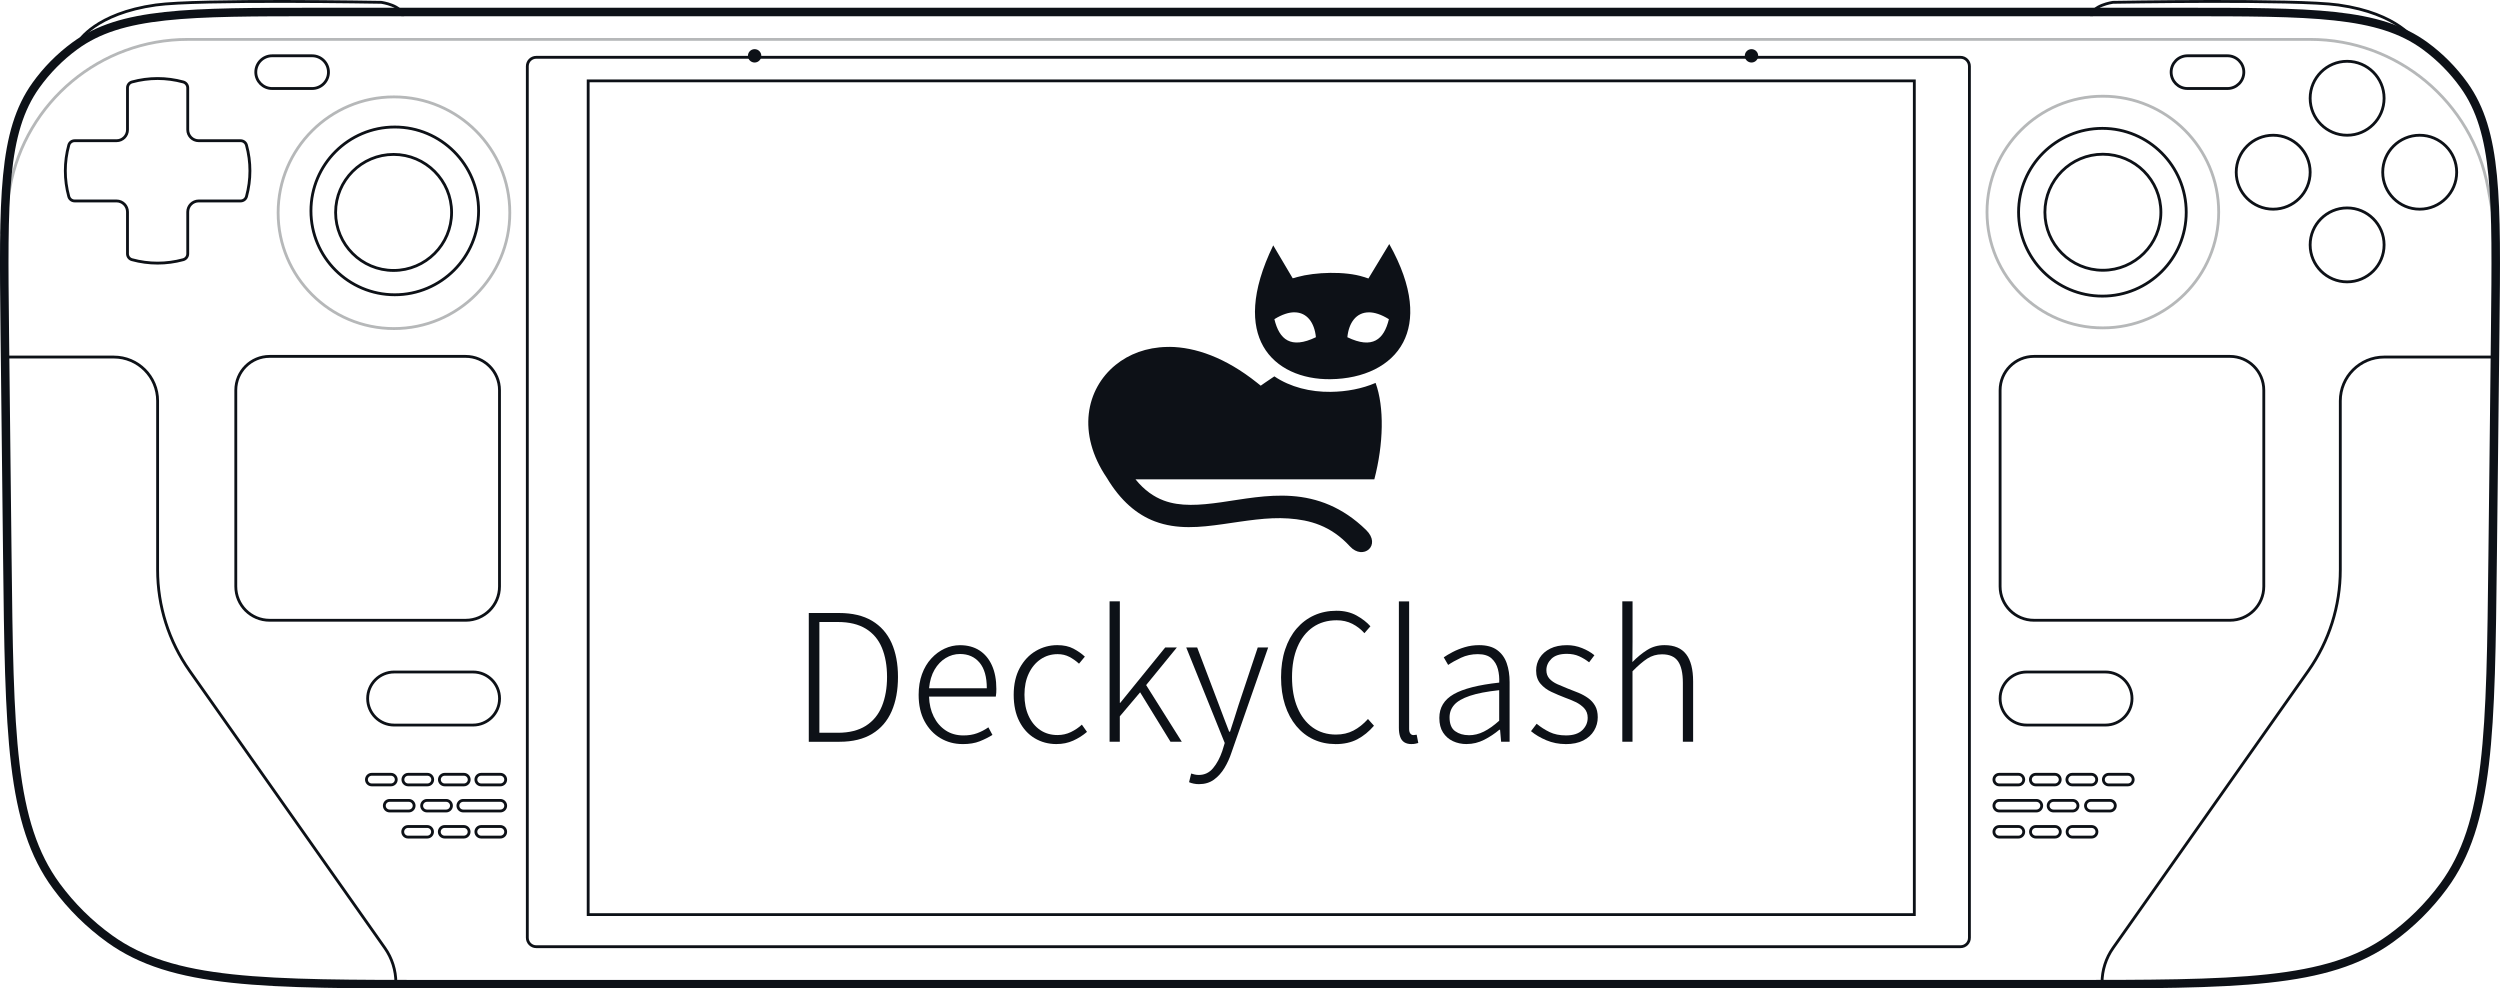 <?xml version="1.0" encoding="UTF-8"?>
<svg xmlns="http://www.w3.org/2000/svg" viewBox="0 0 1019.12 402.94">
  <defs>
    <style>
      :root {
        --color-primary: #0d1117;
      }

      @media (prefers-color-scheme: dark) {
        :root {
          --color-primary: #f0f6fc;
        }
      }

      .c {
        fill: #0d1117;
      }

      .d {
        fill: #0d1117;
        fill-rule: evenodd;
      }

      .d, .e, .f, .g {
        stroke: #0d1117;
      }

      .d, .e, .g {
        stroke-miterlimit: 10;
      }

      .e, .f, .g {
        fill: none;
      }

      .e, .g {
        stroke-width: 1.16px;
      }

      .f {
        stroke-width: 3.47px;
      }

      .g {
        isolation: isolate;
        opacity: .3;
      }

      .h {
        fill: #0d1117;
      }
    </style>
  </defs>
  <g id="a">
    <path class="e" d="M32.1,16.86s6.71-11.36,31.42-14.83C80.78-.39,155.45.95,155.45.95c0,0,8.71,1.25,8.71,5.63M984.67,16.86s-6.71-11.36-31.42-14.83c-17.25-2.42-91.93-1.08-91.93-1.08,0,0-8.71,1.25-8.71,5.63M.62,145.55h45.77c9.87,0,17.86,8,17.86,17.86v68.9c0,14.73,4.55,29.1,13.04,41.15l79.59,112.98c2.93,4.16,4.5,9.12,4.5,14.2M1017.65,145.55h-45.77c-9.86,0-17.86,8-17.86,17.86v68.9c0,14.73-4.55,29.1-13.04,41.15l-79.59,112.98c-2.93,4.16-4.5,9.12-4.5,14.2M189.85,252.85h-79.95c-7.62,0-13.78-6.17-13.78-13.79v-79.99c0-7.62,6.17-13.79,13.78-13.79h79.93c7.62,0,13.79,6.17,13.79,13.79v79.99c.01,7.62-6.17,13.79-13.77,13.79ZM192.83,295.57h-32.15c-5.97,0-10.81-4.84-10.81-10.81s4.84-10.82,10.81-10.82h32.15c5.97,0,10.81,4.84,10.81,10.82s-4.84,10.81-10.81,10.81ZM127.24,36.08h-16.31c-3.68,0-6.66-2.99-6.66-6.67s2.99-6.67,6.66-6.67h16.31c3.68,0,6.66,2.99,6.66,6.67.02,3.67-2.98,6.67-6.66,6.67ZM195.1,85.97c0,18.88-15.3,34.19-34.17,34.19s-34.17-15.31-34.17-34.19,15.3-34.19,34.17-34.19,34.17,15.31,34.17,34.19ZM184.09,86.6c0,13.06-10.58,23.65-23.64,23.65s-23.64-10.59-23.64-23.65,10.58-23.65,23.64-23.65,23.64,10.59,23.64,23.65ZM203.98,341.24h-7.83c-1.19,0-2.16-.97-2.16-2.16s.97-2.16,2.16-2.16h7.83c1.19,0,2.16.97,2.16,2.16.01,1.2-.96,2.16-2.16,2.16ZM189.07,341.24h-7.83c-1.19,0-2.16-.97-2.16-2.16s.97-2.16,2.16-2.16h7.83c1.19,0,2.16.97,2.16,2.16s-.96,2.16-2.16,2.16ZM174.16,341.24h-7.83c-1.19,0-2.16-.97-2.16-2.16s.97-2.16,2.16-2.16h7.83c1.19,0,2.16.97,2.16,2.16s-.97,2.16-2.16,2.16ZM203.98,319.96h-7.83c-1.19,0-2.16-.97-2.16-2.16s.97-2.16,2.16-2.16h7.83c1.19,0,2.16.97,2.16,2.16.01,1.19-.96,2.16-2.16,2.16ZM189.11,319.96h-7.83c-1.19,0-2.16-.97-2.16-2.16s.97-2.16,2.16-2.16h7.83c1.19,0,2.16.97,2.16,2.16s-.97,2.16-2.16,2.16ZM174.23,319.96h-7.83c-1.19,0-2.16-.97-2.16-2.16s.97-2.16,2.16-2.16h7.83c1.19,0,2.16.97,2.16,2.16s-.96,2.16-2.16,2.16ZM159.37,319.96h-7.83c-1.19,0-2.16-.97-2.16-2.16s.97-2.16,2.16-2.16h7.83c1.19,0,2.16.97,2.16,2.16s-.97,2.16-2.16,2.16ZM203.98,330.6h-15.16c-1.19,0-2.16-.97-2.16-2.16s.97-2.16,2.16-2.16h15.16c1.19,0,2.16.97,2.16,2.16.02,1.2-.96,2.16-2.16,2.16ZM181.88,330.6h-7.83c-1.19,0-2.16-.97-2.16-2.16s.97-2.16,2.16-2.16h7.83c1.19,0,2.16.97,2.16,2.16s-.97,2.16-2.16,2.16ZM166.66,330.6h-7.83c-1.19,0-2.16-.97-2.16-2.16s.97-2.16,2.16-2.16h7.83c1.19,0,2.16.97,2.16,2.16s-.97,2.16-2.16,2.16ZM829.12,252.85h79.93c7.62,0,13.78-6.17,13.78-13.79v-79.99c0-7.62-6.17-13.79-13.78-13.79h-79.93c-7.62,0-13.78,6.17-13.78,13.79v79.99c0,7.62,6.17,13.79,13.78,13.79ZM826.15,295.57h32.15c5.97,0,10.81-4.84,10.81-10.81s-4.84-10.82-10.81-10.82h-32.15c-5.97,0-10.81,4.84-10.81,10.82s4.84,10.81,10.81,10.81ZM891.72,36.08h16.31c3.68,0,6.66-2.99,6.66-6.67s-2.99-6.67-6.66-6.67h-16.31c-3.68,0-6.66,2.99-6.66,6.67s2.98,6.67,6.66,6.67ZM891.21,86.52c0,18.88-15.3,34.19-34.17,34.19s-34.17-15.31-34.17-34.19,15.3-34.19,34.17-34.19,34.17,15.31,34.17,34.19ZM880.88,86.52c0,13.06-10.58,23.65-23.64,23.65s-23.64-10.59-23.64-23.65,10.58-23.65,23.64-23.65,23.64,10.59,23.64,23.65ZM814.98,341.24h7.83c1.19,0,2.16-.97,2.16-2.16s-.97-2.16-2.16-2.16h-7.83c-1.19,0-2.16.97-2.16,2.16s.96,2.16,2.16,2.16ZM829.89,341.24h7.83c1.19,0,2.16-.97,2.16-2.16s-.97-2.16-2.16-2.16h-7.83c-1.19,0-2.16.97-2.16,2.16s.97,2.16,2.16,2.16ZM844.82,341.24h7.83c1.19,0,2.16-.97,2.16-2.16s-.97-2.16-2.16-2.16h-7.83c-1.19,0-2.16.97-2.16,2.16-.02,1.2.96,2.16,2.16,2.16ZM814.98,319.96h7.83c1.19,0,2.16-.97,2.16-2.16s-.97-2.16-2.16-2.16h-7.83c-1.19,0-2.16.97-2.16,2.16s.96,2.16,2.16,2.16ZM829.85,319.96h7.83c1.19,0,2.16-.97,2.16-2.16s-.97-2.16-2.16-2.16h-7.83c-1.19,0-2.16.97-2.16,2.16s.97,2.16,2.16,2.16ZM844.73,319.96h7.83c1.19,0,2.16-.97,2.16-2.16s-.97-2.16-2.16-2.16h-7.83c-1.19,0-2.16.97-2.16,2.16s.97,2.16,2.16,2.16ZM859.6,319.96h7.83c1.19,0,2.16-.97,2.16-2.16s-.97-2.16-2.16-2.16h-7.83c-1.19,0-2.16.97-2.16,2.16s.96,2.16,2.16,2.16ZM814.98,330.6h15.16c1.19,0,2.16-.97,2.16-2.16s-.97-2.16-2.16-2.16h-15.16c-1.19,0-2.16.97-2.16,2.16s.96,2.16,2.16,2.16ZM837.09,330.6h7.83c1.19,0,2.16-.97,2.16-2.16s-.97-2.16-2.16-2.16h-7.83c-1.19,0-2.16.97-2.16,2.16-.02,1.2.96,2.16,2.16,2.16ZM852.31,330.6h7.83c1.19,0,2.16-.97,2.16-2.16s-.97-2.16-2.16-2.16h-7.83c-1.19,0-2.16.97-2.16,2.16s.96,2.16,2.16,2.16ZM971.87,40.06c0,8.32-6.75,15.07-15.07,15.07s-15.07-6.75-15.07-15.07,6.75-15.07,15.07-15.07,15.07,6.75,15.07,15.07ZM971.87,99.83c0,8.32-6.75,15.07-15.07,15.07s-15.07-6.75-15.07-15.07,6.75-15.07,15.07-15.07,15.07,6.75,15.07,15.07ZM1001.46,70.2c0,8.32-6.75,15.07-15.08,15.07s-15.07-6.75-15.07-15.07,6.75-15.07,15.07-15.07,15.08,6.75,15.08,15.07ZM941.73,70.2c0,8.32-6.75,15.07-15.07,15.07s-15.07-6.75-15.07-15.07,6.75-15.07,15.07-15.07,15.07,6.75,15.07,15.07ZM799.2,385.92H218.6c-2.02,0-3.64-1.64-3.64-3.64V27c0-2.02,1.63-3.64,3.64-3.64h580.59c2.02,0,3.64,1.64,3.64,3.64v355.28c.02,2.01-1.62,3.64-3.62,3.64ZM239.77,32.96h540.6v339.87H239.77V32.96ZM28.03,80.09c-1.87-6.84-1.87-14.06,0-20.9.29-1.08,1.28-1.83,2.39-1.83h17.08c2.47,0,4.47-2,4.47-4.47v-17.08c0-1.12.75-2.1,1.83-2.4,6.84-1.87,14.06-1.87,20.9,0,1.08.29,1.83,1.28,1.83,2.4v17.08c0,2.47,2,4.47,4.47,4.47h17.08c1.12,0,2.1.75,2.4,1.83,1.87,6.84,1.87,14.06,0,20.9-.29,1.08-1.28,1.83-2.4,1.83h-17.08c-2.47,0-4.47,2-4.47,4.47v17.08c0,1.12-.75,2.1-1.83,2.39-6.84,1.87-14.06,1.87-20.9,0-1.08-.29-1.83-1.28-1.83-2.39v-17.08c0-2.47-2-4.47-4.47-4.47h-17.08c-1.12,0-2.1-.75-2.39-1.83Z"/>
    <path class="f" d="M1.95,134.95c-.61-54.13-.91-81.19,12.71-100.21,4.4-6.14,9.74-11.54,15.83-16.01,18.86-13.84,45.93-13.84,100.06-13.84h758.01c54.13,0,81.2,0,100.06,13.84,6.09,4.47,11.43,9.87,15.83,16.01,13.63,19.02,13.32,46.08,12.71,100.21l-1.03,91.42c-.82,72.92-1.23,109.38-20.02,134.88-6.07,8.24-13.39,15.48-21.7,21.46-25.71,18.5-62.17,18.5-135.1,18.5H179.81c-72.93,0-109.39,0-135.1-18.5-8.31-5.98-15.63-13.22-21.7-21.46C4.22,335.75,3.81,299.29,2.98,226.36l-1.03-91.42Z"/>
    <path class="g" d="M1017.65,95.32l-3.45-18.85c-6.41-34.99-36.91-60.41-72.48-60.41H76.54c-35.57,0-66.07,25.42-72.48,60.41l-3.45,18.85M207.82,86.72c0,26.08-21.14,47.22-47.22,47.22s-47.22-21.14-47.22-47.22,21.14-47.22,47.22-47.22,47.22,21.14,47.22,47.22ZM904.44,86.44c0,26.08-21.14,47.22-47.22,47.22s-47.22-21.14-47.22-47.22,21.14-47.22,47.22-47.22,47.22,21.14,47.22,47.22Z"/>
    <path class="d" d="M307.62,24.99c1.23,0,2.23-1,2.23-2.23s-1-2.23-2.23-2.23-2.23,1-2.23,2.23,1,2.23,2.23,2.23ZM713.99,24.99c1.23,0,2.23-1,2.23-2.23s-1-2.23-2.23-2.23-2.23,1-2.23,2.23,1,2.23,2.23,2.23Z"/>
  </g>
  <g id="b">
    <path class="h" d="M566.33,99.48l-8.49,14.04-1.95-.63c-7.51-2.43-19.8-1.98-27.01.03l-1.91.53-7.94-13.43c-9.31,19.17-8.93,32.54-4.09,41.12,5.18,9.19,15.88,13.59,27.43,13.44,13.49-.17,24.62-5.44,29.62-15,4.68-8.95,4.34-22.27-5.66-40.1h0ZM527.72,127.32c5.11.03,8.13,4.24,8.71,10.14-10.27,4.96-14.93.94-16.93-7.35,3.15-1.95,5.9-2.81,8.22-2.8h0ZM557.96,127.32c2.32-.01,5.07.84,8.22,2.8-2,8.29-6.66,12.3-16.93,7.35.58-5.9,3.6-10.11,8.71-10.14h0ZM476.71,141.43c-.34,0-.68,0-1.01,0-8.35.15-15.54,2.93-20.96,7.35-12.02,9.81-15.85,27.88-3.55,46,5.62,9.41,12.3,15.01,19.59,17.76,9.09,3.43,18.45,2.44,27.66,1.14,9.21-1.3,18.23-2.94,26.82-2.33,8.59.61,17.18,2.82,25.05,11.39,5.36,5.85,12.98-.45,6.59-6.69-9.69-9.47-20.07-13.12-30.27-13.85-10.2-.73-19.98,1.3-28.84,2.55-8.86,1.25-16.68,1.81-23.4-.72-3.98-1.5-7.83-4.1-11.5-8.62h97.35c3.78-14.47,4.11-29.44.52-39.32-5.47,2.35-11.74,3.57-18.32,3.65h0c-8.26.1-16.46-1.92-22.95-6.32-1.29.83-2.6,1.72-3.96,2.68l-1.59,1.12-1.52-1.21c-12.91-10.3-25.19-14.52-35.71-14.61h0Z"/>
    <g>
      <path class="c" d="M329.7,302.38v-52.49h12.31c5.42,0,9.91,1.06,13.46,3.17,3.55,2.11,6.2,5.11,7.96,9,1.75,3.89,2.63,8.52,2.63,13.9s-.86,10.04-2.59,14-4.37,7.02-7.92,9.18c-3.55,2.16-7.99,3.24-13.32,3.24h-12.53ZM334.02,298.71h7.56c4.61,0,8.4-.95,11.38-2.84,2.98-1.9,5.16-4.56,6.55-7.99,1.39-3.43,2.09-7.4,2.09-11.92s-.7-8.52-2.09-11.88c-1.39-3.36-3.58-5.95-6.55-7.78-2.98-1.82-6.77-2.74-11.38-2.74h-7.56v45.14Z"/>
      <path class="c" d="M392.41,303.32c-3.31,0-6.32-.8-9.04-2.41-2.71-1.61-4.87-3.9-6.48-6.88-1.61-2.98-2.41-6.58-2.41-10.8,0-3.12.46-5.93,1.37-8.42.91-2.5,2.17-4.62,3.78-6.37,1.61-1.75,3.42-3.1,5.44-4.03,2.02-.94,4.1-1.4,6.26-1.4,3.07,0,5.71.71,7.92,2.12,2.21,1.42,3.91,3.46,5.11,6.12,1.2,2.66,1.8,5.87,1.8,9.61,0,.53-.01,1.04-.04,1.55-.02.5-.08,1.02-.18,1.55h-27.22c.1,3.07.73,5.8,1.91,8.17,1.18,2.38,2.8,4.25,4.86,5.62,2.06,1.37,4.49,2.05,7.27,2.05,2.06,0,3.91-.3,5.54-.9,1.63-.6,3.17-1.4,4.61-2.41l1.66,3.1c-1.54.96-3.26,1.82-5.18,2.59-1.92.77-4.25,1.15-6.98,1.15ZM378.73,280.57h23.54c0-4.61-.98-8.09-2.95-10.44-1.97-2.35-4.63-3.53-7.99-3.53-2.06,0-4.01.55-5.83,1.66-1.82,1.1-3.34,2.69-4.54,4.75-1.2,2.06-1.94,4.58-2.23,7.56Z"/>
      <path class="c" d="M430.72,303.32c-3.31,0-6.29-.79-8.93-2.38-2.64-1.58-4.73-3.88-6.26-6.88-1.54-3-2.3-6.61-2.3-10.84s.83-7.92,2.48-10.94c1.66-3.02,3.83-5.33,6.52-6.91,2.69-1.58,5.62-2.38,8.78-2.38,2.59,0,4.79.48,6.59,1.44,1.8.96,3.35,2.04,4.64,3.24l-2.38,2.88c-1.2-1.1-2.51-2.03-3.92-2.77-1.42-.74-3.01-1.12-4.79-1.12-2.59,0-4.91.7-6.95,2.09-2.04,1.39-3.65,3.32-4.82,5.8-1.18,2.47-1.76,5.36-1.76,8.68s.56,6.13,1.69,8.6c1.13,2.47,2.7,4.39,4.72,5.76s4.37,2.05,7.06,2.05c1.97,0,3.79-.41,5.47-1.22,1.68-.82,3.17-1.82,4.46-3.02l2.09,2.95c-1.68,1.44-3.55,2.63-5.62,3.56-2.06.94-4.32,1.4-6.77,1.4Z"/>
      <path class="c" d="M452.32,302.38v-57.24h4.18v41.4h.14l18.36-22.61h4.75l-12.53,15.34,14.54,23.11h-4.61l-12.38-20.16-8.28,9.79v10.37h-4.18Z"/>
      <path class="c" d="M488.75,319.66c-.72,0-1.44-.07-2.16-.22-.72-.14-1.34-.34-1.87-.58l.86-3.53c.38.14.86.28,1.44.4.58.12,1.13.18,1.66.18,2.35,0,4.29-.92,5.83-2.77,1.54-1.85,2.78-4.16,3.74-6.95l1.01-3.31-15.7-38.95h4.46l8.93,23.54c.62,1.68,1.3,3.47,2.02,5.36.72,1.9,1.42,3.71,2.09,5.44h.36c.58-1.73,1.16-3.54,1.76-5.44.6-1.9,1.16-3.68,1.69-5.36l7.85-23.54h4.25l-14.98,42.91c-.72,2.21-1.67,4.28-2.84,6.23-1.18,1.94-2.6,3.53-4.28,4.75-1.68,1.22-3.72,1.84-6.12,1.84Z"/>
      <path class="c" d="M544.4,303.32c-3.22,0-6.18-.62-8.89-1.87-2.71-1.25-5.06-3.07-7.06-5.47-1.99-2.4-3.53-5.27-4.61-8.6-1.08-3.34-1.62-7.09-1.62-11.27s.55-8,1.66-11.34c1.1-3.34,2.66-6.18,4.68-8.53,2.02-2.35,4.4-4.15,7.16-5.4,2.76-1.25,5.8-1.87,9.11-1.87,3.12,0,5.84.65,8.17,1.94,2.33,1.3,4.21,2.76,5.65,4.39l-2.45,2.81c-1.39-1.58-3.04-2.85-4.93-3.82-1.9-.96-4.02-1.44-6.37-1.44-3.74,0-6.97.94-9.68,2.81-2.71,1.87-4.81,4.55-6.3,8.03-1.49,3.48-2.23,7.6-2.23,12.35s.73,8.88,2.2,12.38c1.46,3.5,3.54,6.22,6.23,8.14,2.69,1.92,5.86,2.88,9.5,2.88,2.64,0,5-.54,7.09-1.62s4.07-2.65,5.94-4.72l2.45,2.74c-2.02,2.35-4.27,4.19-6.77,5.51-2.5,1.32-5.47,1.98-8.93,1.98Z"/>
      <path class="c" d="M575.36,303.32c-1.15,0-2.11-.24-2.88-.72s-1.33-1.22-1.69-2.23c-.36-1.01-.54-2.23-.54-3.67v-51.55h4.18v51.98c0,.86.17,1.5.5,1.91.33.41.74.61,1.22.61.14,0,.31-.01.5-.04.19-.02.48-.06.86-.11l.65,3.38c-.38.1-.78.19-1.19.29-.41.1-.95.14-1.62.14Z"/>
      <path class="c" d="M597.9,303.32c-2.06,0-3.94-.4-5.62-1.19-1.68-.79-3.02-1.97-4.03-3.53-1.01-1.56-1.51-3.54-1.51-5.94,0-4.22,1.96-7.45,5.87-9.68,3.91-2.23,10.09-3.8,18.54-4.72.1-1.92-.08-3.75-.54-5.51-.46-1.75-1.32-3.2-2.59-4.36-1.27-1.15-3.13-1.73-5.58-1.73s-4.79.49-6.88,1.48c-2.09.98-3.83,1.96-5.22,2.92l-1.8-3.1c.96-.67,2.17-1.39,3.64-2.16,1.46-.77,3.11-1.43,4.93-1.98,1.82-.55,3.77-.83,5.83-.83,3.07,0,5.52.66,7.34,1.98,1.82,1.32,3.13,3.11,3.92,5.36.79,2.26,1.19,4.82,1.19,7.7v24.34h-3.46l-.43-4.9h-.29c-1.87,1.58-3.94,2.95-6.19,4.1-2.26,1.15-4.63,1.73-7.13,1.73ZM598.76,299.72c2.11,0,4.15-.49,6.12-1.48,1.97-.98,4.06-2.46,6.26-4.43v-12.46c-4.99.53-8.98,1.3-11.95,2.3-2.98,1.01-5.1,2.23-6.37,3.67-1.27,1.44-1.91,3.14-1.91,5.11,0,2.69.77,4.57,2.3,5.65s3.38,1.62,5.54,1.62Z"/>
      <path class="c" d="M638.22,303.32c-2.78,0-5.4-.52-7.85-1.55-2.45-1.03-4.54-2.27-6.26-3.71l2.3-3.02c1.63,1.34,3.38,2.47,5.26,3.38,1.87.91,4.1,1.37,6.7,1.37,2.93,0,5.14-.71,6.62-2.12,1.49-1.42,2.23-3.11,2.23-5.08,0-1.54-.47-2.82-1.4-3.85-.94-1.03-2.11-1.88-3.53-2.56-1.42-.67-2.87-1.27-4.36-1.8-1.87-.72-3.71-1.5-5.51-2.34s-3.29-1.96-4.46-3.35c-1.18-1.39-1.76-3.17-1.76-5.33,0-1.92.49-3.66,1.48-5.22.98-1.56,2.41-2.81,4.28-3.74,1.87-.94,4.15-1.4,6.84-1.4,2.11,0,4.15.4,6.12,1.19,1.97.79,3.65,1.76,5.04,2.92l-2.16,2.88c-1.3-1.01-2.66-1.84-4.1-2.48-1.44-.65-3.1-.97-4.97-.97-2.83,0-4.93.67-6.3,2.02s-2.05,2.88-2.05,4.61c0,1.39.41,2.54,1.22,3.46.82.91,1.9,1.67,3.24,2.27,1.34.6,2.74,1.19,4.18,1.76,1.54.58,3.02,1.16,4.46,1.76,1.44.6,2.75,1.32,3.92,2.16,1.18.84,2.12,1.88,2.84,3.13.72,1.25,1.08,2.81,1.08,4.68,0,1.97-.5,3.79-1.51,5.47-1.01,1.68-2.47,3.01-4.39,4-1.92.98-4.32,1.48-7.2,1.48Z"/>
      <path class="c" d="M661.33,302.38v-57.24h4.18v16.34l-.07,8.42c1.92-1.97,3.92-3.61,6.01-4.93,2.09-1.32,4.45-1.98,7.09-1.98,3.98,0,6.92,1.24,8.82,3.71,1.9,2.47,2.84,6.18,2.84,11.12v24.55h-4.18v-23.98c0-3.98-.66-6.92-1.98-8.82-1.32-1.9-3.49-2.84-6.52-2.84-2.21,0-4.2.58-5.98,1.73-1.78,1.15-3.79,2.88-6.05,5.18v28.73h-4.18Z"/>
    </g>
  </g>
</svg>